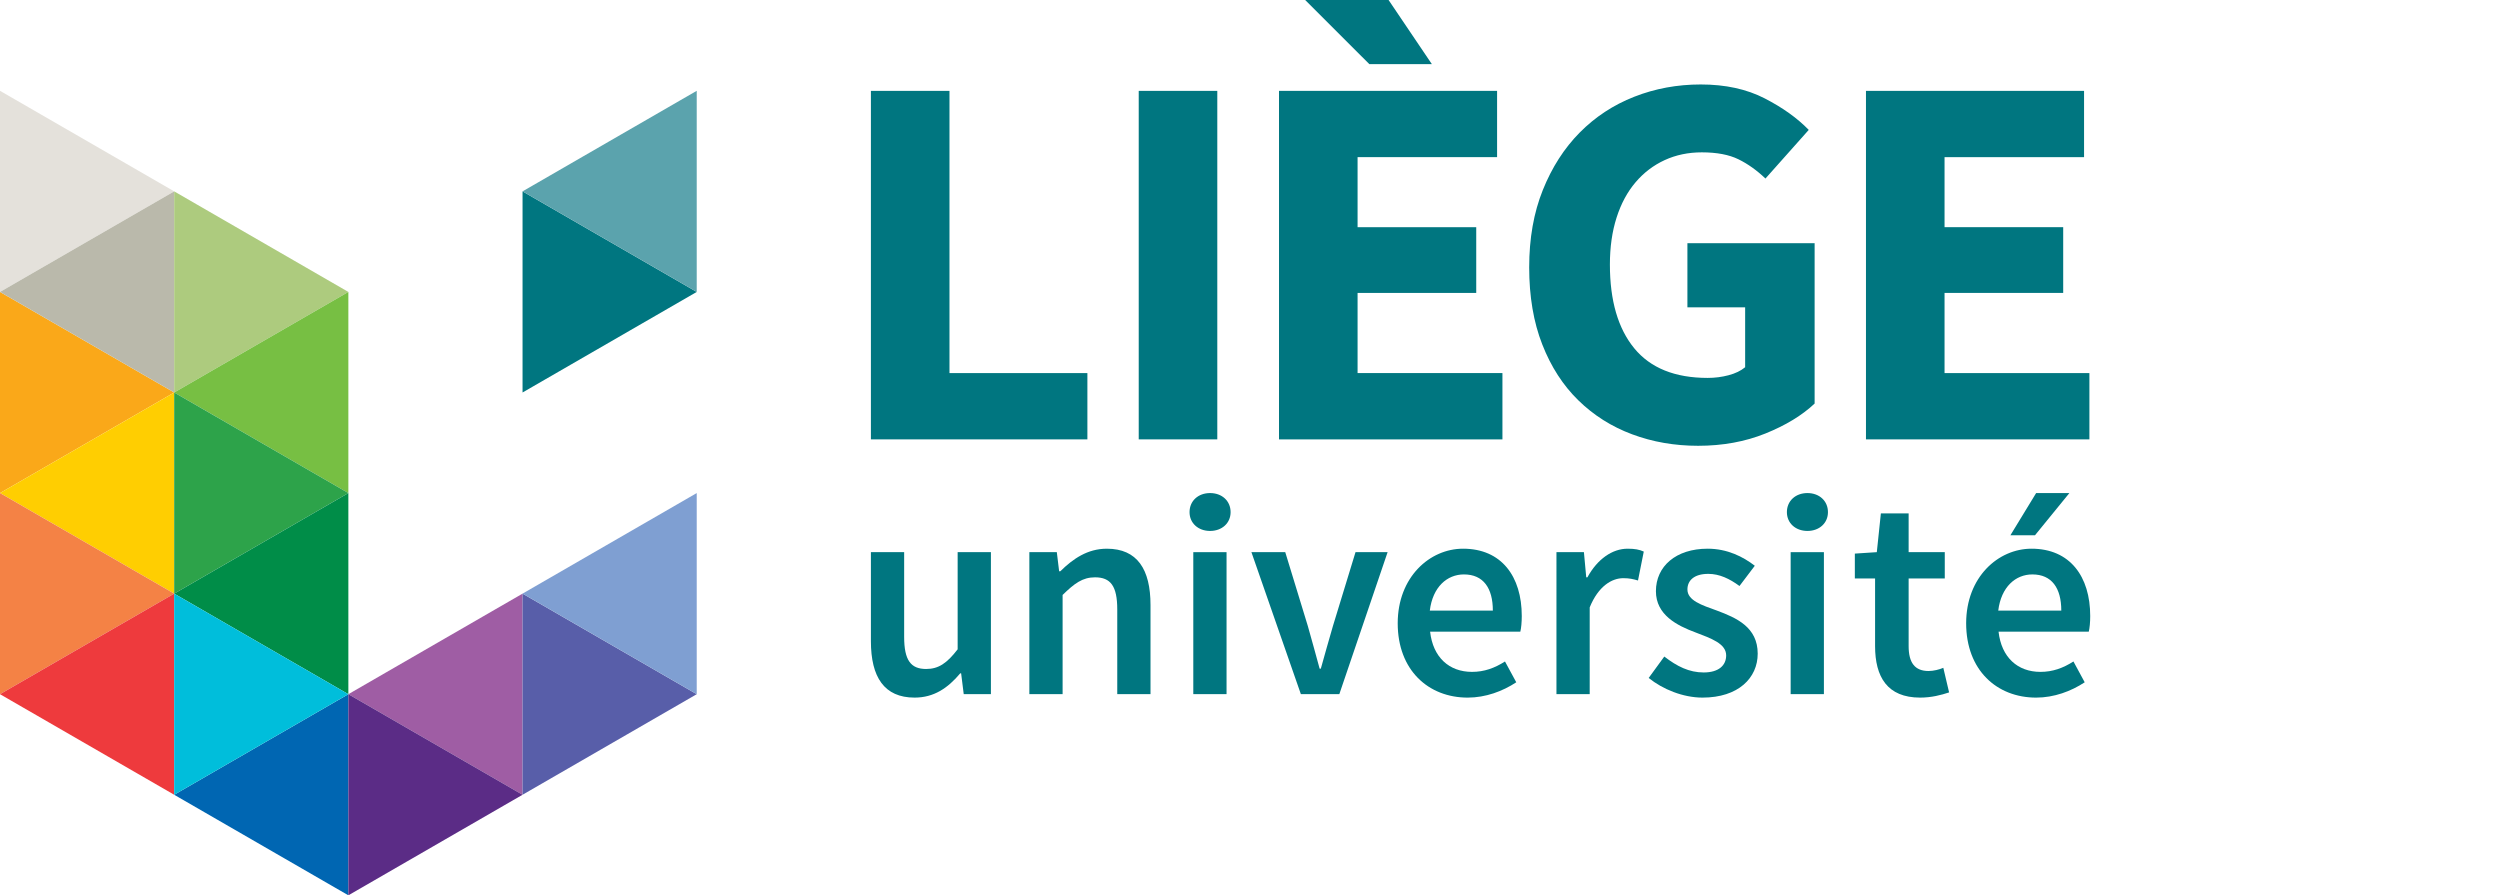 <?xml version="1.0" encoding="UTF-8" standalone="no"?>
<!-- Generator: Adobe Illustrator 21.1.0, SVG Export Plug-In . SVG Version: 6.00 Build 0)  -->

<svg
   version="1.1"
   id="Layer_1"
   x="0px"
   y="0px"
   width="384.347"
   height="137.645"
   viewBox="0 0 384.347 137.645"
   xml:space="preserve"
   sodipodi:docname="uliege_logo_cmjn_mono2.svg"
   inkscape:version="1.1.1 (3bf5ae0d25, 2021-09-20)"
   xmlns:inkscape="http://www.inkscape.org/namespaces/inkscape"
   xmlns:sodipodi="http://sodipodi.sourceforge.net/DTD/sodipodi-0.dtd"
   xmlns="http://www.w3.org/2000/svg"
   xmlns:svg="http://www.w3.org/2000/svg"><defs
   id="defs81" /><sodipodi:namedview
   id="namedview79"
   pagecolor="#ffffff"
   bordercolor="#666666"
   borderopacity="1.0"
   inkscape:pageshadow="2"
   inkscape:pageopacity="0.0"
   inkscape:pagecheckerboard="0"
   showgrid="false"
   fit-margin-top="0"
   fit-margin-left="0"
   fit-margin-right="0"
   fit-margin-bottom="0"
   inkscape:zoom="4.0916805"
   inkscape:cx="197.10728"
   inkscape:cy="68.675939"
   inkscape:window-width="1920"
   inkscape:window-height="1011"
   inkscape:window-x="0"
   inkscape:window-y="0"
   inkscape:window-maximized="1"
   inkscape:current-layer="Layer_1" />
<style
   type="text/css"
   id="style2">
	.st0{fill:#007680;}
	.st1{fill:#FAA819;}
	.st2{fill:#FFCE01;}
	.st3{fill:#F48245;}
	.st4{fill:#EE3A3D;}
	.st5{fill:#E4E1DB;}
	.st6{fill:#BAB9AB;}
	.st7{fill:#ADCB7E;}
	.st8{fill:#77BF43;}
	.st9{fill:#2DA34A;}
	.st10{fill:#008D48;}
	.st11{fill:#0066B2;}
	.st12{fill:#00BEDB;}
	.st13{fill:#9F5DA4;}
	.st14{fill:#5B2C86;}
	.st15{fill:#5BA3AD;}
	.st16{fill:#585EA9;}
	.st17{fill:#7F9FD2;}
</style>
<g
   id="g76"
   transform="translate(-2.829,-2.837)">
	<path
   class="st0"
   d="m 136.721,87.726 h 5.112 v 13.026 c 0,3.6 1.024,4.934 3.38,4.934 1.91,0 3.2,-0.89 4.844,-3.022 V 87.726 h 5.114 v 21.826 h -4.18 l -0.4,-3.2 h -0.134 c -1.91,2.268 -4.044,3.734 -7.024,3.734 -4.666,0 -6.712,-3.154 -6.712,-8.668 z"
   id="path4" />
	<path
   class="st0"
   d="m 161.081,87.726 h 4.222 l 0.356,2.936 h 0.18 c 1.954,-1.914 4.178,-3.468 7.156,-3.468 4.668,0 6.712,3.156 6.712,8.668 v 13.69 h -5.112 V 96.528 c 0,-3.6 -1.024,-4.934 -3.422,-4.934 -1.914,0 -3.158,0.934 -4.98,2.71 v 15.248 h -5.112 z"
   id="path6" />
	<rect
   x="186.285"
   y="87.726"
   class="st0"
   width="5.112"
   height="21.826"
   id="rect8" />
	<path
   class="st0"
   d="m 195.22,87.726 h 5.202 l 3.466,11.336 c 0.578,2.132 1.244,4.356 1.822,6.578 h 0.18 c 0.622,-2.222 1.244,-4.446 1.868,-6.578 l 3.466,-11.336 h 4.934 l -7.422,21.826 h -5.914 z"
   id="path10" />
	<path
   class="st0"
   d="m 232.338,96.706 c 0,-3.466 -1.466,-5.558 -4.446,-5.558 -2.578,0 -4.8,1.914 -5.246,5.558 z m -4.58,-9.513 c 5.914,0 9.026,4.266 9.026,10.356 0,0.98 -0.09,1.868 -0.222,2.402 h -13.87 c 0.444,3.956 2.934,6.18 6.444,6.18 1.868,0 3.468,-0.578 5.068,-1.6 l 1.734,3.2 c -2.09,1.378 -4.712,2.356 -7.468,2.356 -6.044,0 -10.758,-4.224 -10.758,-11.426 0,-7.113 4.934,-11.468 10.046,-11.468"
   id="path12" />
	<path
   class="st0"
   d="m 242.117,87.726 h 4.222 l 0.356,3.868 h 0.18 c 1.554,-2.846 3.866,-4.4 6.178,-4.4 1.112,0 1.822,0.132 2.488,0.442 l -0.888,4.446 c -0.756,-0.222 -1.334,-0.356 -2.268,-0.356 -1.734,0 -3.822,1.202 -5.156,4.49 v 13.336 h -5.112 z"
   id="path14" />
	<path
   class="st0"
   d="m 258.696,103.774 c 1.956,1.512 3.824,2.446 6.046,2.446 2.354,0 3.466,-1.112 3.466,-2.624 0,-1.822 -2.354,-2.624 -4.666,-3.512 -2.89,-1.068 -6.134,-2.71 -6.134,-6.358 0,-3.822 3.066,-6.534 7.956,-6.534 3.024,0 5.468,1.246 7.246,2.624 l -2.356,3.112 c -1.512,-1.112 -3.068,-1.866 -4.8,-1.866 -2.178,0 -3.202,1.02 -3.202,2.398 0,1.69 2.178,2.402 4.534,3.246 2.98,1.112 6.27,2.534 6.27,6.624 0,3.734 -2.98,6.756 -8.492,6.756 -2.978,0 -6.134,-1.288 -8.268,-3.022 z"
   id="path16" />
	<rect
   x="278.122"
   y="87.726"
   class="st0"
   width="5.112"
   height="21.826"
   id="rect18" />
	<path
   class="st0"
   d="m 291.102,91.771 h -3.112 v -3.824 l 3.378,-0.222 0.624,-5.956 h 4.268 v 5.956 h 5.556 v 4.046 h -5.556 v 10.402 c 0,2.578 0.978,3.824 3.066,3.824 0.756,0 1.644,-0.222 2.266,-0.49 l 0.89,3.78 c -1.2,0.4 -2.712,0.8 -4.446,0.8 -5.068,0 -6.934,-3.2 -6.934,-7.914 z"
   id="path20" />
	<path
   class="st0"
   d="m 319.73,96.706 c 0,-3.466 -1.468,-5.558 -4.446,-5.558 -2.578,0 -4.8,1.914 -5.246,5.558 z m -4.58,-9.513 c 5.914,0 9.026,4.266 9.026,10.356 0,0.98 -0.09,1.868 -0.222,2.402 h -13.87 c 0.444,3.956 2.934,6.18 6.444,6.18 1.868,0 3.468,-0.578 5.068,-1.6 l 1.734,3.2 c -2.09,1.378 -4.712,2.356 -7.468,2.356 -6.046,0 -10.758,-4.224 -10.758,-11.426 0,-7.113 4.934,-11.468 10.046,-11.468"
   id="path22" />
	<polygon
   class="st1"
   points="2.829,78.64 2.829,47.719 29.608,63.179 "
   id="polygon24" />
	<polygon
   class="st2"
   points="29.607,63.18 29.607,94.1 2.829,78.64 "
   id="polygon26" />
	<polygon
   class="st3"
   points="2.829,109.561 2.829,78.641 29.608,94.101 "
   id="polygon28" />
	<polygon
   class="st4"
   points="29.607,94.101 29.607,125.022 2.829,109.561 "
   id="polygon30" />
	<polygon
   class="st5"
   points="2.829,47.718 2.829,16.798 29.608,32.258 "
   id="polygon32" />
	<polygon
   class="st6"
   points="29.607,32.259 29.607,63.179 2.829,47.719 "
   id="polygon34" />
	<polygon
   class="st7"
   points="29.608,32.259 29.608,63.179 56.386,47.719 "
   id="polygon36" />
	<polygon
   class="st8"
   points="56.386,78.64 56.386,47.719 29.608,63.179 "
   id="polygon38" />
	<polygon
   class="st9"
   points="29.608,63.18 29.608,94.1 56.386,78.64 "
   id="polygon40" />
	<polygon
   class="st10"
   points="56.386,109.561 56.386,78.641 29.608,94.101 "
   id="polygon42" />
	<polygon
   class="st11"
   points="56.386,140.482 56.386,109.562 29.608,125.022 "
   id="polygon44" />
	<polygon
   class="st12"
   points="29.608,94.101 29.608,125.022 56.386,109.561 "
   id="polygon46" />
	<polygon
   class="st13"
   points="83.164,125.022 83.164,94.101 56.386,109.561 "
   id="polygon48" />
	<polygon
   class="st14"
   points="56.386,109.562 56.386,140.482 83.164,125.022 "
   id="polygon50" />
	<polygon
   class="st0"
   points="83.165,63.179 83.165,32.259 109.943,47.719 "
   id="polygon52" />
	<polygon
   class="st15"
   points="109.943,16.798 109.943,47.718 83.164,32.258 "
   id="polygon54" />
	<polygon
   class="st16"
   points="83.165,125.022 83.165,94.101 109.943,109.561 "
   id="polygon56" />
	<polygon
   class="st17"
   points="109.943,78.641 109.943,109.561 83.164,94.101 "
   id="polygon58" />
	<polygon
   class="st0"
   points="148.801,16.808 148.801,60.196 170.003,60.196 170.003,70.386 136.721,70.386 136.721,16.808 "
   id="polygon60" />
	<rect
   x="177.895"
   y="16.808"
   class="st0"
   width="12.08"
   height="53.577"
   id="rect62" />
	<path
   class="st0"
   d="m 203.487,2.837 h 12.82 l 6.656,9.86 h -9.614 z m -4.026,13.971 h 33.528 v 10.19 h -21.448 v 10.764 h 18.242 v 10.11 h -18.242 v 12.324 h 22.27 v 10.19 h -34.35 z"
   id="path64" />
	<path
   class="st0"
   d="m 237.925,43.926 c 0,-4.438 0.698,-8.396 2.096,-11.874 1.396,-3.478 3.286,-6.422 5.67,-8.834 2.384,-2.41 5.176,-4.246 8.382,-5.506 3.204,-1.26 6.614,-1.89 10.232,-1.89 3.778,0 7.052,0.712 9.818,2.136 2.766,1.424 5.026,3.04 6.78,4.848 l -6.656,7.478 c -1.316,-1.26 -2.698,-2.246 -4.15,-2.958 -1.452,-0.712 -3.328,-1.068 -5.63,-1.068 -2.082,0 -3.984,0.398 -5.71,1.192 -1.726,0.794 -3.22,1.93 -4.478,3.41 -1.262,1.48 -2.234,3.286 -2.918,5.424 -0.686,2.136 -1.028,4.548 -1.028,7.23 0,5.534 1.246,9.82 3.74,12.862 2.492,3.04 6.258,4.56 11.298,4.56 1.096,0 2.166,-0.136 3.206,-0.412 1.04,-0.272 1.89,-0.684 2.548,-1.23 v -9.206 h -8.876 v -9.86 h 19.558 V 64.88 c -1.918,1.808 -4.438,3.342 -7.56,4.602 -3.122,1.26 -6.574,1.89 -10.354,1.89 -3.616,0 -6.998,-0.59 -10.15,-1.768 -3.15,-1.176 -5.904,-2.916 -8.258,-5.218 -2.356,-2.3 -4.206,-5.162 -5.546,-8.586 -1.344,-3.424 -2.014,-7.382 -2.014,-11.874"
   id="path66" />
	<polygon
   class="st0"
   points="323.229,16.808 323.229,26.998 301.781,26.998 301.781,37.762 320.023,37.762 320.023,47.87 301.781,47.87 301.781,60.196 324.051,60.196 324.051,70.386 289.701,70.386 289.701,16.808 "
   id="polygon68" />
	<path
   class="st0"
   d="m 185.708,81.574 c 0,-1.732 1.334,-2.934 3.158,-2.934 1.82,0 3.154,1.202 3.154,2.934 0,1.69 -1.334,2.89 -3.154,2.89 -1.824,0 -3.158,-1.2 -3.158,-2.89"
   id="path70" />
	<path
   class="st0"
   d="m 277.544,81.574 c 0,-1.732 1.334,-2.934 3.158,-2.934 1.82,0 3.154,1.202 3.154,2.934 0,1.69 -1.334,2.89 -3.154,2.89 -1.823,0 -3.158,-1.2 -3.158,-2.89"
   id="path72" />
	<polygon
   class="st0"
   points="311.904,85.131 315.862,78.639 320.974,78.639 315.684,85.131 "
   id="polygon74" />
</g>
</svg>
